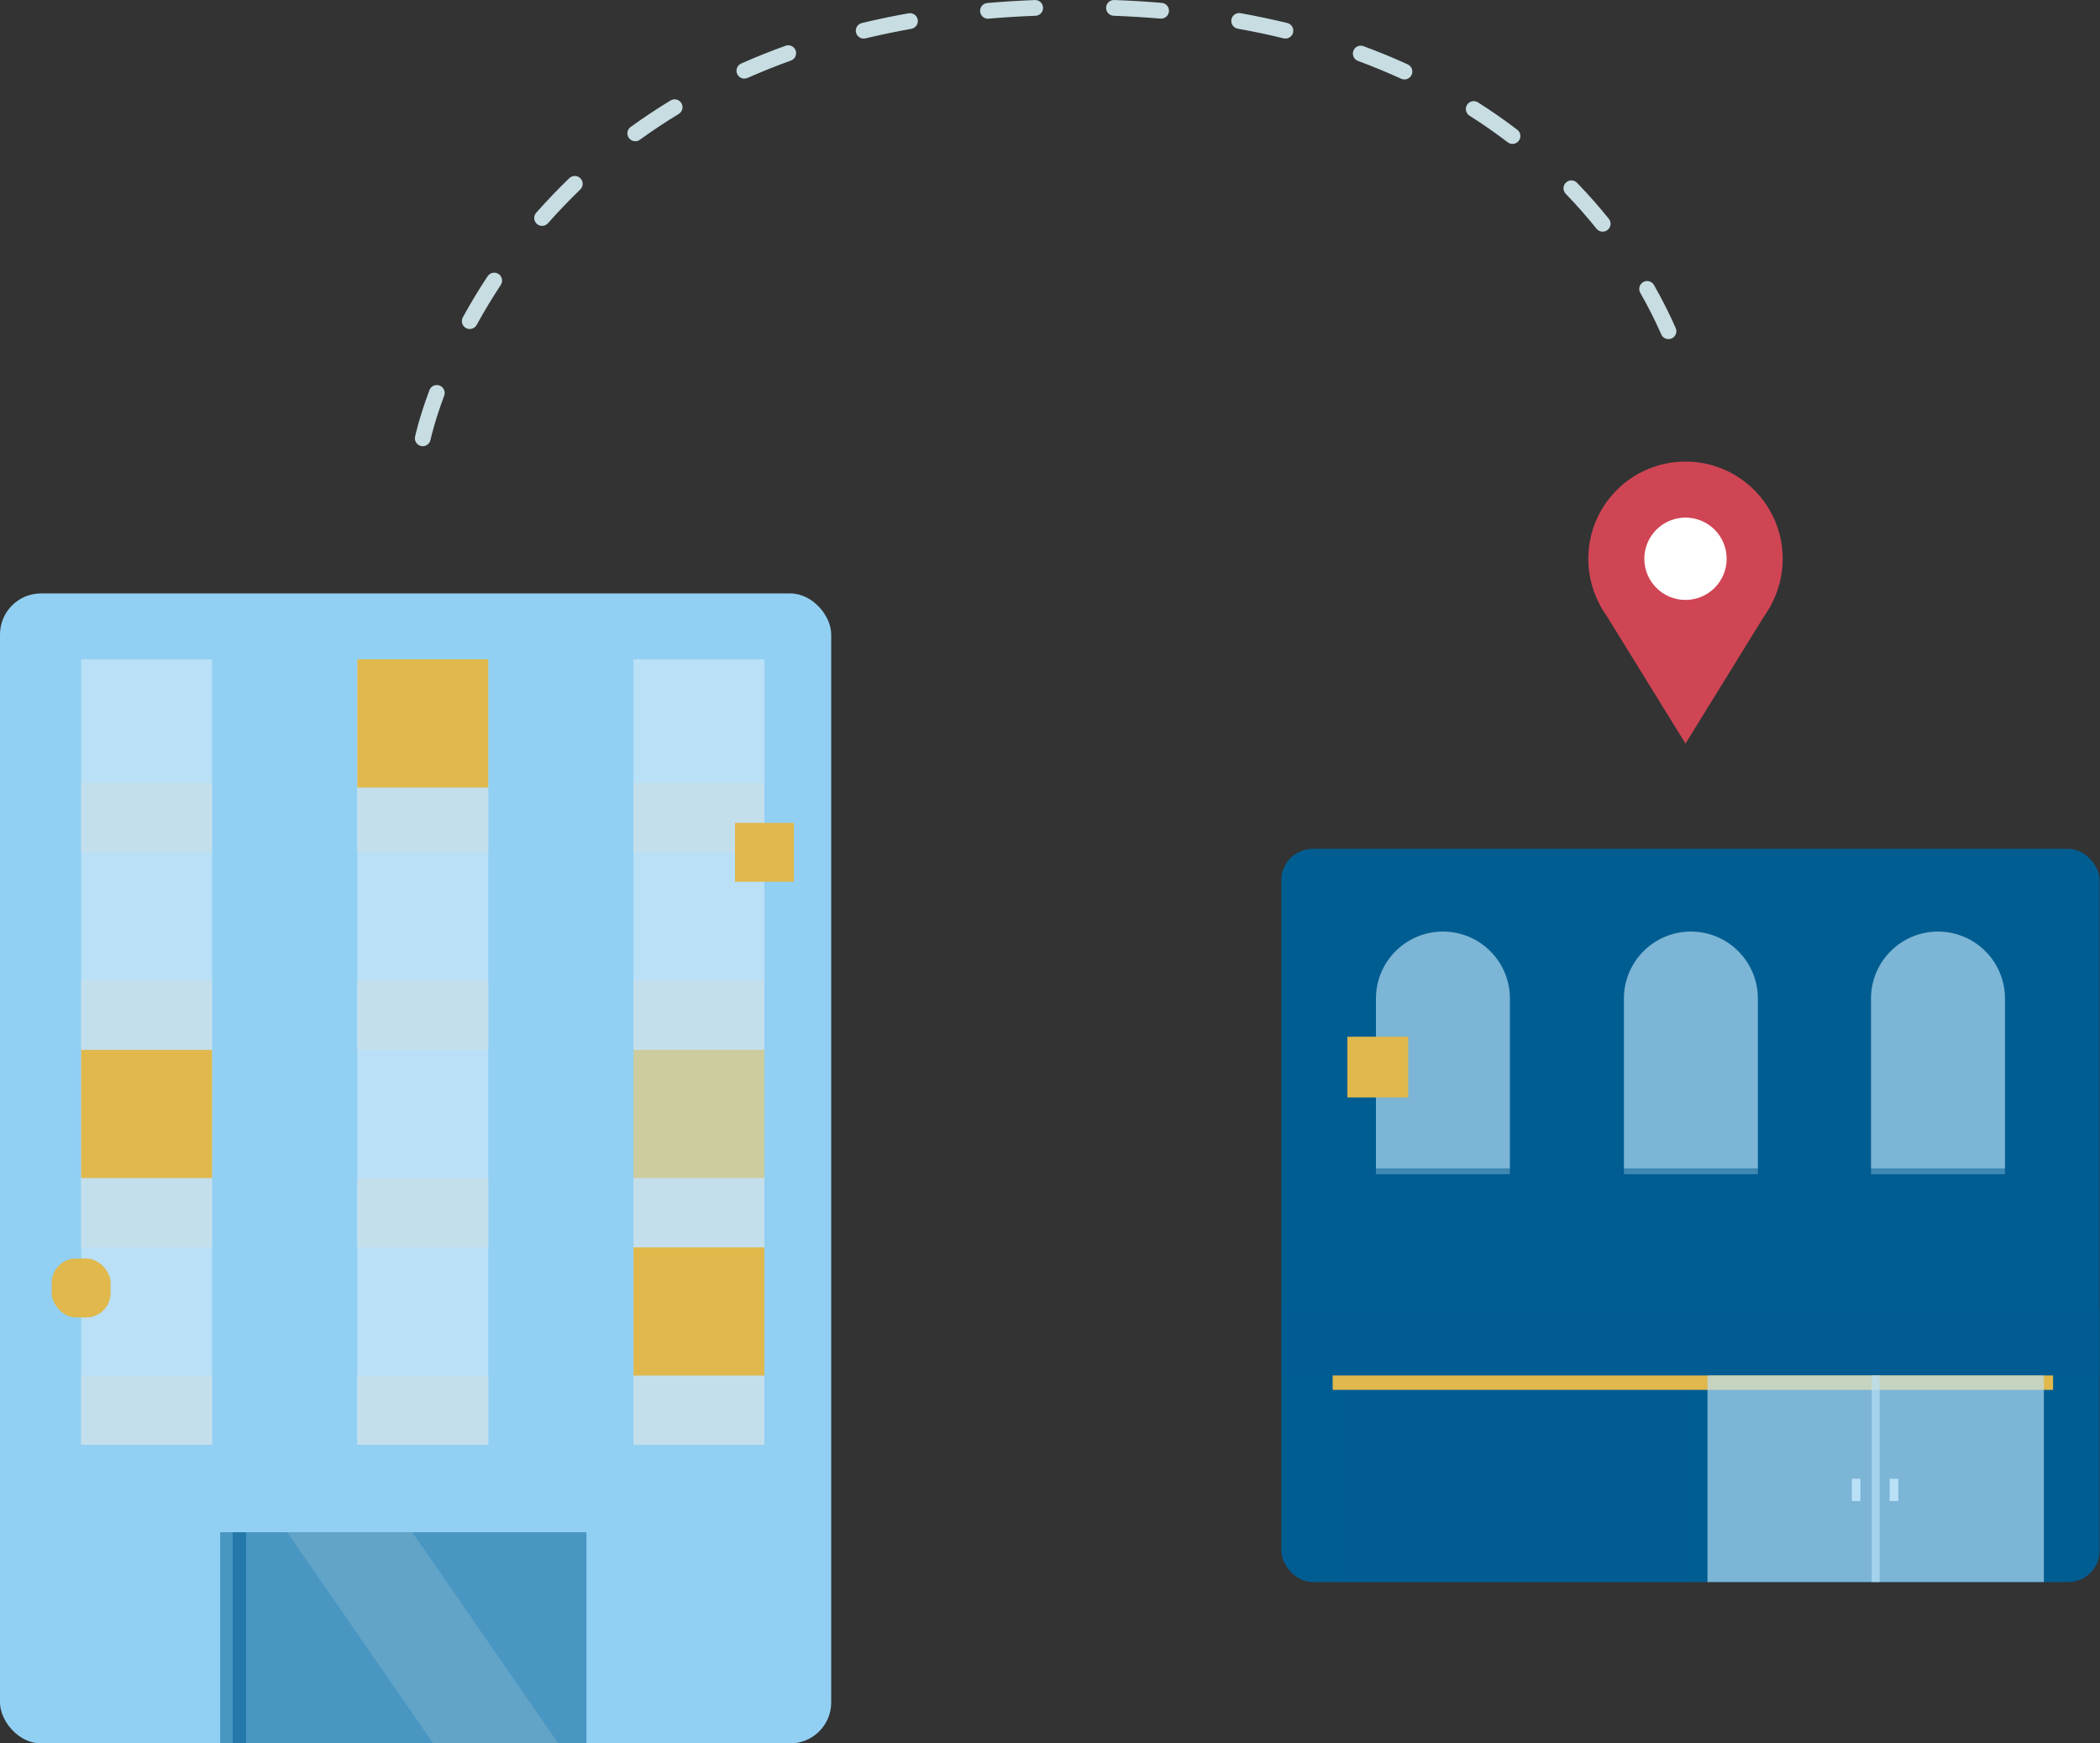 <?xml version="1.0" encoding="UTF-8"?><svg xmlns="http://www.w3.org/2000/svg" xmlns:xlink="http://www.w3.org/1999/xlink" viewBox="0 0 532.62 442.18"><rect x="0" y="0" width="532.62" height="442.18" fill="#333333" stroke="none"/><defs><style>.cls-1{fill:#fff;}.cls-2,.cls-3{fill:#005d92;}.cls-2,.cls-4{mix-blend-mode:color-burn;opacity:.5;}.cls-5{fill:#cedfe3;mix-blend-mode:screen;opacity:.52;}.cls-6,.cls-7{mix-blend-mode:hue;}.cls-6,.cls-7,.cls-8{fill:#e0b84c;}.cls-9{isolation:isolate;}.cls-10{opacity:.34;}.cls-11,.cls-12{fill:#b9e0f6;}.cls-4,.cls-13{fill:none;}.cls-7{opacity:.51;}.cls-14{fill:#c7dde2;}.cls-15{clip-path:url(#clippath);}.cls-16{fill:#d04554;}.cls-17{fill:#92d0f3;}.cls-12{mix-blend-mode:overlay;opacity:.67;}.cls-8{mix-blend-mode:exclusion;}</style><clipPath id="clippath"><rect class="cls-13" x="59.02" y="388.62" width="89.72" height="53.56"/></clipPath></defs><g class="cls-9"><g id="Layer_2"><g id="Layer_1-2"><rect class="cls-17" y="150.51" width="210.82" height="291.67" rx="10.41" ry="10.41"/><rect class="cls-11" x="20.58" y="167.22" width="33.2" height="199.22"/><rect class="cls-11" x="90.63" y="167.22" width="33.2" height="199.22"/><rect class="cls-11" x="160.67" y="167.22" width="33.2" height="199.22"/><rect class="cls-5" x="20.58" y="198.61" width="33.2" height="17.57"/><rect class="cls-5" x="20.58" y="248.7" width="33.2" height="17.57"/><rect class="cls-5" x="20.58" y="298.79" width="33.2" height="17.57"/><rect class="cls-5" x="20.58" y="348.88" width="33.2" height="17.57"/><rect class="cls-5" x="90.63" y="198.61" width="33.2" height="17.57"/><rect class="cls-5" x="90.63" y="248.7" width="33.2" height="17.57"/><rect class="cls-5" x="90.63" y="298.79" width="33.2" height="17.57"/><rect class="cls-5" x="90.63" y="348.88" width="33.2" height="17.57"/><rect class="cls-5" x="160.67" y="198.61" width="33.2" height="17.57"/><rect class="cls-5" x="160.67" y="248.7" width="33.2" height="17.57"/><rect class="cls-5" x="160.67" y="298.79" width="33.2" height="17.57"/><rect class="cls-5" x="160.67" y="348.88" width="33.2" height="17.57"/><rect class="cls-2" x="59.02" y="388.62" width="89.72" height="53.56"/><rect class="cls-2" x="55.83" y="388.62" width="6.6" height="53.56"/><rect class="cls-6" x="20.58" y="266.27" width="33.2" height="32.52"/><rect class="cls-6" x="90.63" y="167.22" width="33.2" height="32.52"/><rect class="cls-6" x="160.67" y="316.36" width="33.2" height="32.52"/><rect class="cls-7" x="160.67" y="266.27" width="33.2" height="32.52"/><rect class="cls-8" x="13.11" y="319.2" width="14.94" height="14.94" rx="6.18" ry="6.18"/><rect class="cls-8" x="186.41" y="208.7" width="14.94" height="14.94"/><rect class="cls-4" x="59.02" y="388.62" width="89.72" height="53.56"/><g class="cls-10"><g class="cls-15"><rect class="cls-5" x="94.18" y="370.26" width="26.11" height="90.29" transform="translate(-217.22 134.71) rotate(-34.66)"/></g></g><circle class="cls-16" cx="427.49" cy="141.72" r="24.65"/><polygon class="cls-16" points="405.71 153.31 427.49 188.59 449.27 153.31 405.71 153.31"/><circle class="cls-1" cx="427.49" cy="141.72" r="10.44"/><rect class="cls-3" x="324.98" y="215.29" width="207.55" height="185.97" rx="7.98" ry="7.98"/><path class="cls-12" d="m428.86,236.27c-9.38,0-16.99,7.61-16.99,16.99v44.55h33.98v-44.55c0-9.38-7.61-16.99-16.99-16.99Z"/><path class="cls-12" d="m365.97,236.27c-9.38,0-16.99,7.61-16.99,16.99v44.55h33.98v-44.55c0-9.38-7.61-16.99-16.99-16.99Z"/><path class="cls-12" d="m491.53,236.27c-9.38,0-16.99,7.61-16.99,16.99v44.55h33.98v-44.55c0-9.38-7.61-16.99-16.99-16.99Z"/><polygon class="cls-2" points="325.07 331.9 385.18 331.9 385.18 344.62 385.18 348.85 385.18 401.25 339.71 401.25 339.71 348.85 325.07 348.85 325.07 331.9"/><polygon class="cls-2" points="443.49 331.9 433.15 331.9 383.39 331.9 383.39 344.62 383.39 348.85 383.39 401.25 428.85 401.25 428.85 348.85 433.15 348.85 443.49 348.85 532.62 348.85 532.62 331.9 443.49 331.9"/><rect class="cls-8" x="338" y="348.85" width="182.72" height="3.66"/><rect class="cls-8" x="341.74" y="262.94" width="15.41" height="15.41"/><rect class="cls-12" x="433.06" y="348.85" width="43.67" height="52.4"/><rect class="cls-12" x="474.71" y="348.85" width="43.67" height="52.4"/><rect class="cls-11" x="479.28" y="375.05" width="2.19" height="5.66"/><rect class="cls-11" x="469.67" y="375.05" width="2.19" height="5.66"/><rect class="cls-2" x="347.12" y="296.34" width="36.49" height="2.73"/><rect class="cls-2" x="410.01" y="296.34" width="36.49" height="2.73"/><rect class="cls-2" x="472.68" y="296.34" width="36.49" height="2.73"/><path class="cls-14" d="m107.23,113.17c-.13,0-.27-.01-.41-.04-1.08-.23-1.78-1.28-1.55-2.36.04-.19.98-4.67,3.64-11.81.38-1.04,1.54-1.56,2.57-1.18,1.04.39,1.56,1.54,1.18,2.57-2.54,6.83-3.47,11.19-3.48,11.23-.2.94-1.03,1.59-1.96,1.59Zm315.94-27.16c-.77,0-1.5-.45-1.83-1.2-1.53-3.5-3.32-7.04-5.32-10.54-.55-.96-.21-2.18.75-2.73.96-.55,2.18-.21,2.73.75,2.06,3.62,3.92,7.29,5.51,10.92.44,1.01-.02,2.19-1.03,2.63-.26.11-.53.17-.8.17Zm-304.03-2.56c-.33,0-.65-.08-.96-.25-.97-.53-1.32-1.75-.79-2.72,1.94-3.54,4.05-7.05,6.29-10.42.61-.92,1.85-1.18,2.77-.57.92.61,1.17,1.85.57,2.77-2.17,3.29-4.23,6.7-6.12,10.14-.36.66-1.05,1.04-1.76,1.04Zm287.35-24.69c-.58,0-1.17-.26-1.56-.75-2.45-3.05-5.08-6.03-7.82-8.86-.77-.79-.75-2.06.05-2.83.79-.77,2.06-.75,2.83.05,2.82,2.91,5.53,5.99,8.06,9.13.69.86.56,2.12-.31,2.81-.37.3-.81.44-1.25.44Zm-269-1.47c-.47,0-.94-.16-1.32-.5-.83-.73-.91-1.99-.18-2.82,2.67-3.03,5.5-5.99,8.41-8.79.79-.76,2.06-.74,2.83.06.76.8.74,2.06-.06,2.83-2.83,2.72-5.58,5.6-8.18,8.54-.4.45-.95.68-1.5.68Zm246.13-20.79c-.42,0-.85-.13-1.21-.41-3.11-2.37-6.37-4.64-9.7-6.75-.93-.59-1.21-1.83-.62-2.76s1.83-1.21,2.76-.62c3.42,2.17,6.78,4.51,9.98,6.95.88.67,1.05,1.92.38,2.8-.39.52-.99.79-1.59.79Zm-222.5-.68c-.62,0-1.23-.29-1.62-.83-.65-.89-.45-2.15.45-2.79,3.25-2.35,6.65-4.61,10.12-6.72.94-.57,2.17-.27,2.75.67.57.94.27,2.17-.67,2.75-3.38,2.05-6.69,4.25-9.85,6.54-.35.26-.77.38-1.17.38Zm195.09-15.67c-.28,0-.56-.06-.83-.18-3.53-1.61-7.21-3.13-10.94-4.51-1.04-.38-1.57-1.53-1.19-2.57.38-1.04,1.54-1.56,2.57-1.18,3.82,1.41,7.6,2.96,11.22,4.62,1,.46,1.45,1.65.99,2.65-.34.73-1.06,1.17-1.82,1.17Zm-167.41-.21c-.77,0-1.5-.44-1.83-1.19-.45-1.01,0-2.19,1.02-2.64,3.65-1.62,7.43-3.14,11.25-4.51,1.04-.37,2.19.16,2.56,1.2s-.17,2.19-1.2,2.56c-3.73,1.34-7.43,2.83-10.99,4.4-.26.12-.54.17-.81.17Zm30.25-10.16c-.9,0-1.72-.62-1.94-1.53-.26-1.07.4-2.15,1.48-2.41,3.86-.93,7.84-1.76,11.85-2.47,1.1-.19,2.13.53,2.32,1.62.19,1.09-.53,2.13-1.62,2.32-3.92.7-7.83,1.51-11.61,2.42-.16.04-.31.06-.47.06Zm106.97,0c-.16,0-.32-.02-.47-.06-3.78-.92-7.68-1.74-11.61-2.44-1.09-.19-1.81-1.23-1.62-2.32.19-1.09,1.23-1.81,2.32-1.62,4.01.72,7.99,1.56,11.85,2.49,1.07.26,1.73,1.34,1.47,2.42-.22.91-1.04,1.53-1.94,1.53Zm-75.44-5.03c-1.03,0-1.9-.79-1.99-1.83-.1-1.1.72-2.07,1.82-2.16,3.94-.34,8-.59,12.06-.75,1.14-.04,2.03.82,2.08,1.92.04,1.1-.82,2.03-1.92,2.07-4,.15-7.99.4-11.87.73-.06,0-.12,0-.17,0Zm43.92-.03c-.06,0-.11,0-.17,0-3.87-.33-7.87-.57-11.87-.72-1.1-.04-1.97-.97-1.93-2.07.04-1.1.95-1.96,2.07-1.93,4.07.15,8.12.39,12.06.73,1.1.09,1.92,1.06,1.82,2.16-.09,1.04-.96,1.83-1.99,1.83Z"/></g></g></g></svg>